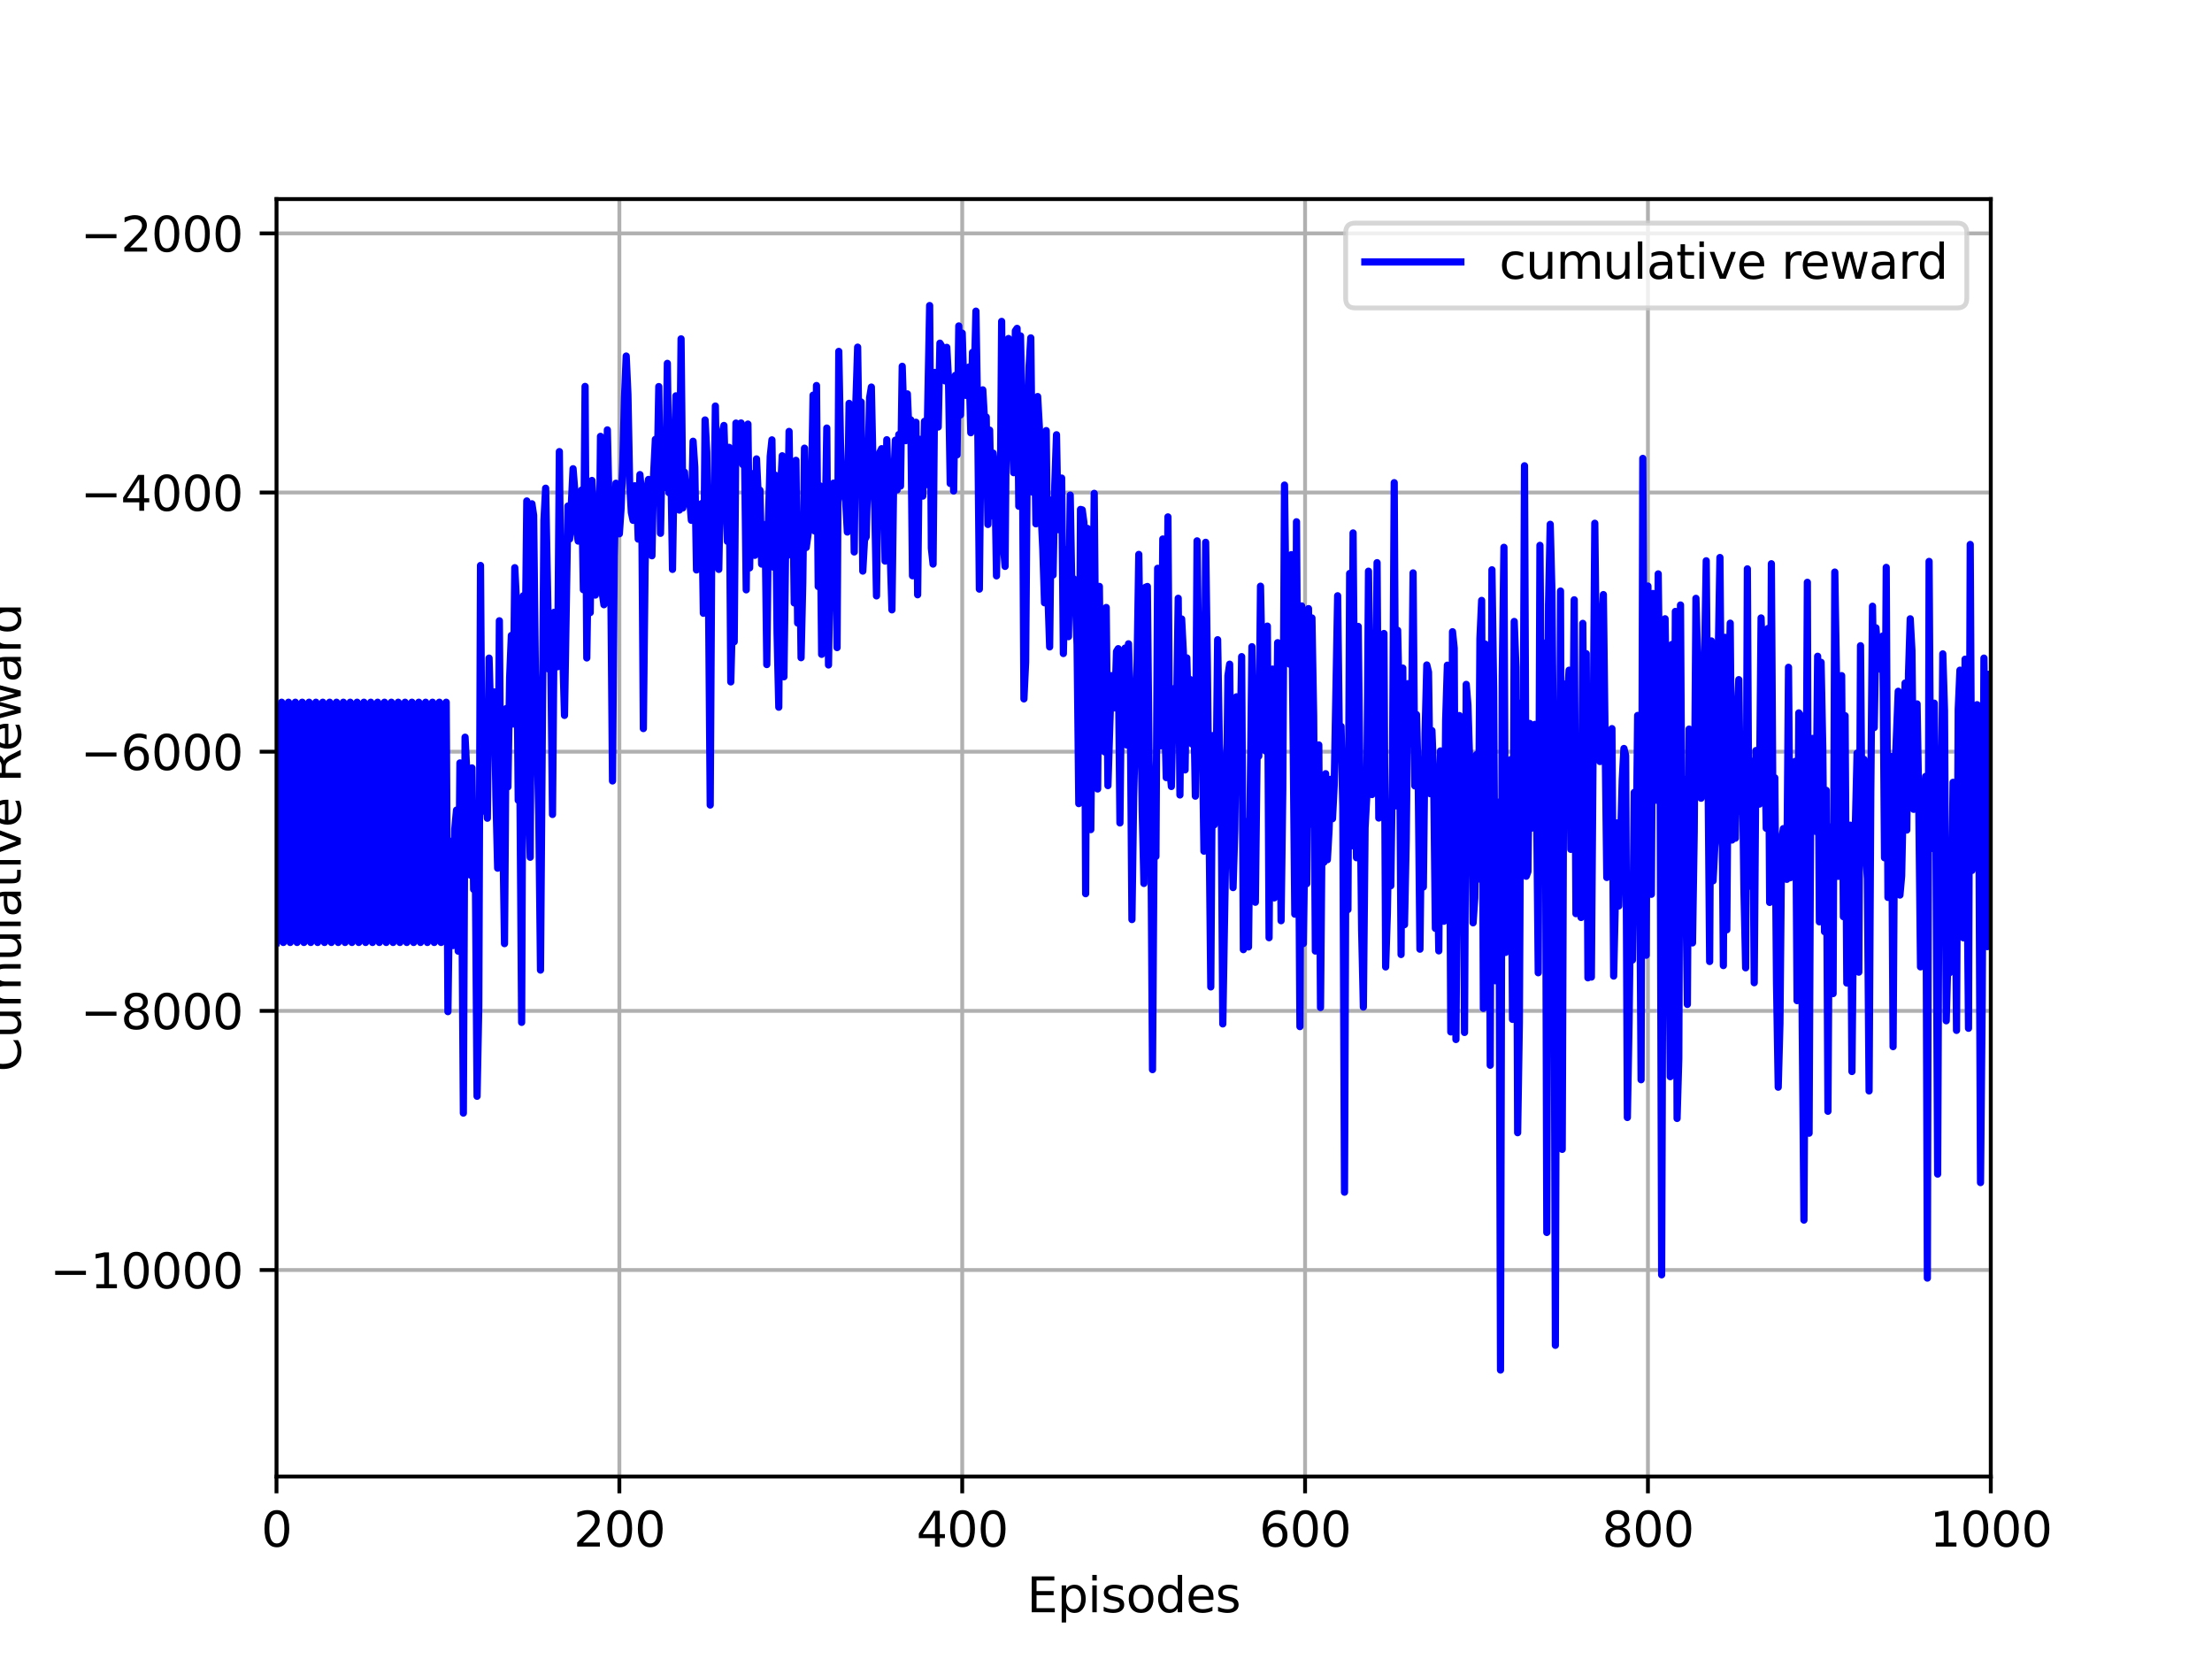 <?xml version="1.0" encoding="utf-8" standalone="no"?>
<!DOCTYPE svg PUBLIC "-//W3C//DTD SVG 1.1//EN"
  "http://www.w3.org/Graphics/SVG/1.1/DTD/svg11.dtd">
<svg height="345.6pt" version="1.1" viewBox="0 0 460.8 345.6" width="460.8pt" xmlns="http://www.w3.org/2000/svg" xmlns:xlink="http://www.w3.org/1999/xlink">
 <defs>
  <style type="text/css">*{stroke-linecap:butt;stroke-linejoin:round;}</style>
 </defs>
 <g id="figure_1">
  <g id="patch_1">
   <path d="M 0 345.6 
L 460.8 345.6 
L 460.8 0 
L 0 0 
z
" style="fill:#ffffff;"/>
  </g>
  <g id="axes_1">
   <g id="patch_2">
    <path d="M 57.6 307.584 
L 414.72 307.584 
L 414.72 41.472 
L 57.6 41.472 
z
" style="fill:#ffffff;"/>
   </g>
   <g id="matplotlib.axis_1">
    <g id="xtick_1">
     <g id="line2d_1">
      <path clip-path="url(#p1a8755522f)" d="M 57.6 307.584 
L 57.6 41.472 
" style="fill:none;stroke:#b0b0b0;stroke-linecap:square;stroke-width:0.8;"/>
     </g>
     <g id="line2d_2">
      <defs>
       <path d="M 0 0 
L 0 3.5 
" id="m07f883a906" style="stroke:#000000;stroke-width:0.8;"/>
      </defs>
      <g>
       <use style="stroke:#000000;stroke-width:0.8;" x="57.6" xlink:href="#m07f883a906" y="307.584"/>
      </g>
     </g>
     <g id="text_1">
      <!-- 0 -->
      <g transform="translate(54.419 322.182)scale(0.1 -0.1)">
       <defs>
        <path d="M 2034 4250 
Q 1547 4250 1301 3770 
Q 1056 3291 1056 2328 
Q 1056 1369 1301 889 
Q 1547 409 2034 409 
Q 2525 409 2770 889 
Q 3016 1369 3016 2328 
Q 3016 3291 2770 3770 
Q 2525 4250 2034 4250 
z
M 2034 4750 
Q 2819 4750 3233 4129 
Q 3647 3509 3647 2328 
Q 3647 1150 3233 529 
Q 2819 -91 2034 -91 
Q 1250 -91 836 529 
Q 422 1150 422 2328 
Q 422 3509 836 4129 
Q 1250 4750 2034 4750 
z
" id="DejaVuSans-30" transform="scale(0.016)"/>
       </defs>
       <use xlink:href="#DejaVuSans-30"/>
      </g>
     </g>
    </g>
    <g id="xtick_2">
     <g id="line2d_3">
      <path clip-path="url(#p1a8755522f)" d="M 129.024 307.584 
L 129.024 41.472 
" style="fill:none;stroke:#b0b0b0;stroke-linecap:square;stroke-width:0.8;"/>
     </g>
     <g id="line2d_4">
      <g>
       <use style="stroke:#000000;stroke-width:0.8;" x="129.024" xlink:href="#m07f883a906" y="307.584"/>
      </g>
     </g>
     <g id="text_2">
      <!-- 200 -->
      <g transform="translate(119.48 322.182)scale(0.1 -0.1)">
       <defs>
        <path d="M 1228 531 
L 3431 531 
L 3431 0 
L 469 0 
L 469 531 
Q 828 903 1448 1529 
Q 2069 2156 2228 2338 
Q 2531 2678 2651 2914 
Q 2772 3150 2772 3378 
Q 2772 3750 2511 3984 
Q 2250 4219 1831 4219 
Q 1534 4219 1204 4116 
Q 875 4013 500 3803 
L 500 4441 
Q 881 4594 1212 4672 
Q 1544 4750 1819 4750 
Q 2544 4750 2975 4387 
Q 3406 4025 3406 3419 
Q 3406 3131 3298 2873 
Q 3191 2616 2906 2266 
Q 2828 2175 2409 1742 
Q 1991 1309 1228 531 
z
" id="DejaVuSans-32" transform="scale(0.016)"/>
       </defs>
       <use xlink:href="#DejaVuSans-32"/>
       <use x="63.623" xlink:href="#DejaVuSans-30"/>
       <use x="127.246" xlink:href="#DejaVuSans-30"/>
      </g>
     </g>
    </g>
    <g id="xtick_3">
     <g id="line2d_5">
      <path clip-path="url(#p1a8755522f)" d="M 200.448 307.584 
L 200.448 41.472 
" style="fill:none;stroke:#b0b0b0;stroke-linecap:square;stroke-width:0.8;"/>
     </g>
     <g id="line2d_6">
      <g>
       <use style="stroke:#000000;stroke-width:0.8;" x="200.448" xlink:href="#m07f883a906" y="307.584"/>
      </g>
     </g>
     <g id="text_3">
      <!-- 400 -->
      <g transform="translate(190.904 322.182)scale(0.1 -0.1)">
       <defs>
        <path d="M 2419 4116 
L 825 1625 
L 2419 1625 
L 2419 4116 
z
M 2253 4666 
L 3047 4666 
L 3047 1625 
L 3713 1625 
L 3713 1100 
L 3047 1100 
L 3047 0 
L 2419 0 
L 2419 1100 
L 313 1100 
L 313 1709 
L 2253 4666 
z
" id="DejaVuSans-34" transform="scale(0.016)"/>
       </defs>
       <use xlink:href="#DejaVuSans-34"/>
       <use x="63.623" xlink:href="#DejaVuSans-30"/>
       <use x="127.246" xlink:href="#DejaVuSans-30"/>
      </g>
     </g>
    </g>
    <g id="xtick_4">
     <g id="line2d_7">
      <path clip-path="url(#p1a8755522f)" d="M 271.872 307.584 
L 271.872 41.472 
" style="fill:none;stroke:#b0b0b0;stroke-linecap:square;stroke-width:0.8;"/>
     </g>
     <g id="line2d_8">
      <g>
       <use style="stroke:#000000;stroke-width:0.8;" x="271.872" xlink:href="#m07f883a906" y="307.584"/>
      </g>
     </g>
     <g id="text_4">
      <!-- 600 -->
      <g transform="translate(262.328 322.182)scale(0.1 -0.1)">
       <defs>
        <path d="M 2113 2584 
Q 1688 2584 1439 2293 
Q 1191 2003 1191 1497 
Q 1191 994 1439 701 
Q 1688 409 2113 409 
Q 2538 409 2786 701 
Q 3034 994 3034 1497 
Q 3034 2003 2786 2293 
Q 2538 2584 2113 2584 
z
M 3366 4563 
L 3366 3988 
Q 3128 4100 2886 4159 
Q 2644 4219 2406 4219 
Q 1781 4219 1451 3797 
Q 1122 3375 1075 2522 
Q 1259 2794 1537 2939 
Q 1816 3084 2150 3084 
Q 2853 3084 3261 2657 
Q 3669 2231 3669 1497 
Q 3669 778 3244 343 
Q 2819 -91 2113 -91 
Q 1303 -91 875 529 
Q 447 1150 447 2328 
Q 447 3434 972 4092 
Q 1497 4750 2381 4750 
Q 2619 4750 2861 4703 
Q 3103 4656 3366 4563 
z
" id="DejaVuSans-36" transform="scale(0.016)"/>
       </defs>
       <use xlink:href="#DejaVuSans-36"/>
       <use x="63.623" xlink:href="#DejaVuSans-30"/>
       <use x="127.246" xlink:href="#DejaVuSans-30"/>
      </g>
     </g>
    </g>
    <g id="xtick_5">
     <g id="line2d_9">
      <path clip-path="url(#p1a8755522f)" d="M 343.296 307.584 
L 343.296 41.472 
" style="fill:none;stroke:#b0b0b0;stroke-linecap:square;stroke-width:0.8;"/>
     </g>
     <g id="line2d_10">
      <g>
       <use style="stroke:#000000;stroke-width:0.8;" x="343.296" xlink:href="#m07f883a906" y="307.584"/>
      </g>
     </g>
     <g id="text_5">
      <!-- 800 -->
      <g transform="translate(333.752 322.182)scale(0.1 -0.1)">
       <defs>
        <path d="M 2034 2216 
Q 1584 2216 1326 1975 
Q 1069 1734 1069 1313 
Q 1069 891 1326 650 
Q 1584 409 2034 409 
Q 2484 409 2743 651 
Q 3003 894 3003 1313 
Q 3003 1734 2745 1975 
Q 2488 2216 2034 2216 
z
M 1403 2484 
Q 997 2584 770 2862 
Q 544 3141 544 3541 
Q 544 4100 942 4425 
Q 1341 4750 2034 4750 
Q 2731 4750 3128 4425 
Q 3525 4100 3525 3541 
Q 3525 3141 3298 2862 
Q 3072 2584 2669 2484 
Q 3125 2378 3379 2068 
Q 3634 1759 3634 1313 
Q 3634 634 3220 271 
Q 2806 -91 2034 -91 
Q 1263 -91 848 271 
Q 434 634 434 1313 
Q 434 1759 690 2068 
Q 947 2378 1403 2484 
z
M 1172 3481 
Q 1172 3119 1398 2916 
Q 1625 2713 2034 2713 
Q 2441 2713 2670 2916 
Q 2900 3119 2900 3481 
Q 2900 3844 2670 4047 
Q 2441 4250 2034 4250 
Q 1625 4250 1398 4047 
Q 1172 3844 1172 3481 
z
" id="DejaVuSans-38" transform="scale(0.016)"/>
       </defs>
       <use xlink:href="#DejaVuSans-38"/>
       <use x="63.623" xlink:href="#DejaVuSans-30"/>
       <use x="127.246" xlink:href="#DejaVuSans-30"/>
      </g>
     </g>
    </g>
    <g id="xtick_6">
     <g id="line2d_11">
      <path clip-path="url(#p1a8755522f)" d="M 414.72 307.584 
L 414.72 41.472 
" style="fill:none;stroke:#b0b0b0;stroke-linecap:square;stroke-width:0.8;"/>
     </g>
     <g id="line2d_12">
      <g>
       <use style="stroke:#000000;stroke-width:0.8;" x="414.72" xlink:href="#m07f883a906" y="307.584"/>
      </g>
     </g>
     <g id="text_6">
      <!-- 1000 -->
      <g transform="translate(401.995 322.182)scale(0.1 -0.1)">
       <defs>
        <path d="M 794 531 
L 1825 531 
L 1825 4091 
L 703 3866 
L 703 4441 
L 1819 4666 
L 2450 4666 
L 2450 531 
L 3481 531 
L 3481 0 
L 794 0 
L 794 531 
z
" id="DejaVuSans-31" transform="scale(0.016)"/>
       </defs>
       <use xlink:href="#DejaVuSans-31"/>
       <use x="63.623" xlink:href="#DejaVuSans-30"/>
       <use x="127.246" xlink:href="#DejaVuSans-30"/>
       <use x="190.869" xlink:href="#DejaVuSans-30"/>
      </g>
     </g>
    </g>
    <g id="text_7">
     <!-- Episodes -->
     <g transform="translate(213.918 335.861)scale(0.1 -0.1)">
      <defs>
       <path d="M 628 4666 
L 3578 4666 
L 3578 4134 
L 1259 4134 
L 1259 2753 
L 3481 2753 
L 3481 2222 
L 1259 2222 
L 1259 531 
L 3634 531 
L 3634 0 
L 628 0 
L 628 4666 
z
" id="DejaVuSans-45" transform="scale(0.016)"/>
       <path d="M 1159 525 
L 1159 -1331 
L 581 -1331 
L 581 3500 
L 1159 3500 
L 1159 2969 
Q 1341 3281 1617 3432 
Q 1894 3584 2278 3584 
Q 2916 3584 3314 3078 
Q 3713 2572 3713 1747 
Q 3713 922 3314 415 
Q 2916 -91 2278 -91 
Q 1894 -91 1617 61 
Q 1341 213 1159 525 
z
M 3116 1747 
Q 3116 2381 2855 2742 
Q 2594 3103 2138 3103 
Q 1681 3103 1420 2742 
Q 1159 2381 1159 1747 
Q 1159 1113 1420 752 
Q 1681 391 2138 391 
Q 2594 391 2855 752 
Q 3116 1113 3116 1747 
z
" id="DejaVuSans-70" transform="scale(0.016)"/>
       <path d="M 603 3500 
L 1178 3500 
L 1178 0 
L 603 0 
L 603 3500 
z
M 603 4863 
L 1178 4863 
L 1178 4134 
L 603 4134 
L 603 4863 
z
" id="DejaVuSans-69" transform="scale(0.016)"/>
       <path d="M 2834 3397 
L 2834 2853 
Q 2591 2978 2328 3040 
Q 2066 3103 1784 3103 
Q 1356 3103 1142 2972 
Q 928 2841 928 2578 
Q 928 2378 1081 2264 
Q 1234 2150 1697 2047 
L 1894 2003 
Q 2506 1872 2764 1633 
Q 3022 1394 3022 966 
Q 3022 478 2636 193 
Q 2250 -91 1575 -91 
Q 1294 -91 989 -36 
Q 684 19 347 128 
L 347 722 
Q 666 556 975 473 
Q 1284 391 1588 391 
Q 1994 391 2212 530 
Q 2431 669 2431 922 
Q 2431 1156 2273 1281 
Q 2116 1406 1581 1522 
L 1381 1569 
Q 847 1681 609 1914 
Q 372 2147 372 2553 
Q 372 3047 722 3315 
Q 1072 3584 1716 3584 
Q 2034 3584 2315 3537 
Q 2597 3491 2834 3397 
z
" id="DejaVuSans-73" transform="scale(0.016)"/>
       <path d="M 1959 3097 
Q 1497 3097 1228 2736 
Q 959 2375 959 1747 
Q 959 1119 1226 758 
Q 1494 397 1959 397 
Q 2419 397 2687 759 
Q 2956 1122 2956 1747 
Q 2956 2369 2687 2733 
Q 2419 3097 1959 3097 
z
M 1959 3584 
Q 2709 3584 3137 3096 
Q 3566 2609 3566 1747 
Q 3566 888 3137 398 
Q 2709 -91 1959 -91 
Q 1206 -91 779 398 
Q 353 888 353 1747 
Q 353 2609 779 3096 
Q 1206 3584 1959 3584 
z
" id="DejaVuSans-6f" transform="scale(0.016)"/>
       <path d="M 2906 2969 
L 2906 4863 
L 3481 4863 
L 3481 0 
L 2906 0 
L 2906 525 
Q 2725 213 2448 61 
Q 2172 -91 1784 -91 
Q 1150 -91 751 415 
Q 353 922 353 1747 
Q 353 2572 751 3078 
Q 1150 3584 1784 3584 
Q 2172 3584 2448 3432 
Q 2725 3281 2906 2969 
z
M 947 1747 
Q 947 1113 1208 752 
Q 1469 391 1925 391 
Q 2381 391 2643 752 
Q 2906 1113 2906 1747 
Q 2906 2381 2643 2742 
Q 2381 3103 1925 3103 
Q 1469 3103 1208 2742 
Q 947 2381 947 1747 
z
" id="DejaVuSans-64" transform="scale(0.016)"/>
       <path d="M 3597 1894 
L 3597 1613 
L 953 1613 
Q 991 1019 1311 708 
Q 1631 397 2203 397 
Q 2534 397 2845 478 
Q 3156 559 3463 722 
L 3463 178 
Q 3153 47 2828 -22 
Q 2503 -91 2169 -91 
Q 1331 -91 842 396 
Q 353 884 353 1716 
Q 353 2575 817 3079 
Q 1281 3584 2069 3584 
Q 2775 3584 3186 3129 
Q 3597 2675 3597 1894 
z
M 3022 2063 
Q 3016 2534 2758 2815 
Q 2500 3097 2075 3097 
Q 1594 3097 1305 2825 
Q 1016 2553 972 2059 
L 3022 2063 
z
" id="DejaVuSans-65" transform="scale(0.016)"/>
      </defs>
      <use xlink:href="#DejaVuSans-45"/>
      <use x="63.184" xlink:href="#DejaVuSans-70"/>
      <use x="126.66" xlink:href="#DejaVuSans-69"/>
      <use x="154.443" xlink:href="#DejaVuSans-73"/>
      <use x="206.543" xlink:href="#DejaVuSans-6f"/>
      <use x="267.725" xlink:href="#DejaVuSans-64"/>
      <use x="331.201" xlink:href="#DejaVuSans-65"/>
      <use x="392.725" xlink:href="#DejaVuSans-73"/>
     </g>
    </g>
   </g>
   <g id="matplotlib.axis_2">
    <g id="ytick_1">
     <g id="line2d_13">
      <path clip-path="url(#p1a8755522f)" d="M 57.6 264.57 
L 414.72 264.57 
" style="fill:none;stroke:#b0b0b0;stroke-linecap:square;stroke-width:0.8;"/>
     </g>
     <g id="line2d_14">
      <defs>
       <path d="M 0 0 
L -3.5 0 
" id="mf46e874aa3" style="stroke:#000000;stroke-width:0.8;"/>
      </defs>
      <g>
       <use style="stroke:#000000;stroke-width:0.8;" x="57.6" xlink:href="#mf46e874aa3" y="264.57"/>
      </g>
     </g>
     <g id="text_8">
      <!-- −10000 -->
      <g transform="translate(10.408 268.369)scale(0.1 -0.1)">
       <defs>
        <path d="M 678 2272 
L 4684 2272 
L 4684 1741 
L 678 1741 
L 678 2272 
z
" id="DejaVuSans-2212" transform="scale(0.016)"/>
       </defs>
       <use xlink:href="#DejaVuSans-2212"/>
       <use x="83.789" xlink:href="#DejaVuSans-31"/>
       <use x="147.412" xlink:href="#DejaVuSans-30"/>
       <use x="211.035" xlink:href="#DejaVuSans-30"/>
       <use x="274.658" xlink:href="#DejaVuSans-30"/>
       <use x="338.281" xlink:href="#DejaVuSans-30"/>
      </g>
     </g>
    </g>
    <g id="ytick_2">
     <g id="line2d_15">
      <path clip-path="url(#p1a8755522f)" d="M 57.6 210.581 
L 414.72 210.581 
" style="fill:none;stroke:#b0b0b0;stroke-linecap:square;stroke-width:0.8;"/>
     </g>
     <g id="line2d_16">
      <g>
       <use style="stroke:#000000;stroke-width:0.8;" x="57.6" xlink:href="#mf46e874aa3" y="210.581"/>
      </g>
     </g>
     <g id="text_9">
      <!-- −8000 -->
      <g transform="translate(16.77 214.38)scale(0.1 -0.1)">
       <use xlink:href="#DejaVuSans-2212"/>
       <use x="83.789" xlink:href="#DejaVuSans-38"/>
       <use x="147.412" xlink:href="#DejaVuSans-30"/>
       <use x="211.035" xlink:href="#DejaVuSans-30"/>
       <use x="274.658" xlink:href="#DejaVuSans-30"/>
      </g>
     </g>
    </g>
    <g id="ytick_3">
     <g id="line2d_17">
      <path clip-path="url(#p1a8755522f)" d="M 57.6 156.591 
L 414.72 156.591 
" style="fill:none;stroke:#b0b0b0;stroke-linecap:square;stroke-width:0.8;"/>
     </g>
     <g id="line2d_18">
      <g>
       <use style="stroke:#000000;stroke-width:0.8;" x="57.6" xlink:href="#mf46e874aa3" y="156.591"/>
      </g>
     </g>
     <g id="text_10">
      <!-- −6000 -->
      <g transform="translate(16.77 160.391)scale(0.1 -0.1)">
       <use xlink:href="#DejaVuSans-2212"/>
       <use x="83.789" xlink:href="#DejaVuSans-36"/>
       <use x="147.412" xlink:href="#DejaVuSans-30"/>
       <use x="211.035" xlink:href="#DejaVuSans-30"/>
       <use x="274.658" xlink:href="#DejaVuSans-30"/>
      </g>
     </g>
    </g>
    <g id="ytick_4">
     <g id="line2d_19">
      <path clip-path="url(#p1a8755522f)" d="M 57.6 102.602 
L 414.72 102.602 
" style="fill:none;stroke:#b0b0b0;stroke-linecap:square;stroke-width:0.8;"/>
     </g>
     <g id="line2d_20">
      <g>
       <use style="stroke:#000000;stroke-width:0.8;" x="57.6" xlink:href="#mf46e874aa3" y="102.602"/>
      </g>
     </g>
     <g id="text_11">
      <!-- −4000 -->
      <g transform="translate(16.77 106.402)scale(0.1 -0.1)">
       <use xlink:href="#DejaVuSans-2212"/>
       <use x="83.789" xlink:href="#DejaVuSans-34"/>
       <use x="147.412" xlink:href="#DejaVuSans-30"/>
       <use x="211.035" xlink:href="#DejaVuSans-30"/>
       <use x="274.658" xlink:href="#DejaVuSans-30"/>
      </g>
     </g>
    </g>
    <g id="ytick_5">
     <g id="line2d_21">
      <path clip-path="url(#p1a8755522f)" d="M 57.6 48.613 
L 414.72 48.613 
" style="fill:none;stroke:#b0b0b0;stroke-linecap:square;stroke-width:0.8;"/>
     </g>
     <g id="line2d_22">
      <g>
       <use style="stroke:#000000;stroke-width:0.8;" x="57.6" xlink:href="#mf46e874aa3" y="48.613"/>
      </g>
     </g>
     <g id="text_12">
      <!-- −2000 -->
      <g transform="translate(16.77 52.412)scale(0.1 -0.1)">
       <use xlink:href="#DejaVuSans-2212"/>
       <use x="83.789" xlink:href="#DejaVuSans-32"/>
       <use x="147.412" xlink:href="#DejaVuSans-30"/>
       <use x="211.035" xlink:href="#DejaVuSans-30"/>
       <use x="274.658" xlink:href="#DejaVuSans-30"/>
      </g>
     </g>
    </g>
    <g id="text_13">
     <!-- Cumulative Reward -->
     <g transform="translate(4.328 223.276)rotate(-90)scale(0.1 -0.1)">
      <defs>
       <path d="M 4122 4306 
L 4122 3641 
Q 3803 3938 3442 4084 
Q 3081 4231 2675 4231 
Q 1875 4231 1450 3742 
Q 1025 3253 1025 2328 
Q 1025 1406 1450 917 
Q 1875 428 2675 428 
Q 3081 428 3442 575 
Q 3803 722 4122 1019 
L 4122 359 
Q 3791 134 3420 21 
Q 3050 -91 2638 -91 
Q 1578 -91 968 557 
Q 359 1206 359 2328 
Q 359 3453 968 4101 
Q 1578 4750 2638 4750 
Q 3056 4750 3426 4639 
Q 3797 4528 4122 4306 
z
" id="DejaVuSans-43" transform="scale(0.016)"/>
       <path d="M 544 1381 
L 544 3500 
L 1119 3500 
L 1119 1403 
Q 1119 906 1312 657 
Q 1506 409 1894 409 
Q 2359 409 2629 706 
Q 2900 1003 2900 1516 
L 2900 3500 
L 3475 3500 
L 3475 0 
L 2900 0 
L 2900 538 
Q 2691 219 2414 64 
Q 2138 -91 1772 -91 
Q 1169 -91 856 284 
Q 544 659 544 1381 
z
M 1991 3584 
L 1991 3584 
z
" id="DejaVuSans-75" transform="scale(0.016)"/>
       <path d="M 3328 2828 
Q 3544 3216 3844 3400 
Q 4144 3584 4550 3584 
Q 5097 3584 5394 3201 
Q 5691 2819 5691 2113 
L 5691 0 
L 5113 0 
L 5113 2094 
Q 5113 2597 4934 2840 
Q 4756 3084 4391 3084 
Q 3944 3084 3684 2787 
Q 3425 2491 3425 1978 
L 3425 0 
L 2847 0 
L 2847 2094 
Q 2847 2600 2669 2842 
Q 2491 3084 2119 3084 
Q 1678 3084 1418 2786 
Q 1159 2488 1159 1978 
L 1159 0 
L 581 0 
L 581 3500 
L 1159 3500 
L 1159 2956 
Q 1356 3278 1631 3431 
Q 1906 3584 2284 3584 
Q 2666 3584 2933 3390 
Q 3200 3197 3328 2828 
z
" id="DejaVuSans-6d" transform="scale(0.016)"/>
       <path d="M 603 4863 
L 1178 4863 
L 1178 0 
L 603 0 
L 603 4863 
z
" id="DejaVuSans-6c" transform="scale(0.016)"/>
       <path d="M 2194 1759 
Q 1497 1759 1228 1600 
Q 959 1441 959 1056 
Q 959 750 1161 570 
Q 1363 391 1709 391 
Q 2188 391 2477 730 
Q 2766 1069 2766 1631 
L 2766 1759 
L 2194 1759 
z
M 3341 1997 
L 3341 0 
L 2766 0 
L 2766 531 
Q 2569 213 2275 61 
Q 1981 -91 1556 -91 
Q 1019 -91 701 211 
Q 384 513 384 1019 
Q 384 1609 779 1909 
Q 1175 2209 1959 2209 
L 2766 2209 
L 2766 2266 
Q 2766 2663 2505 2880 
Q 2244 3097 1772 3097 
Q 1472 3097 1187 3025 
Q 903 2953 641 2809 
L 641 3341 
Q 956 3463 1253 3523 
Q 1550 3584 1831 3584 
Q 2591 3584 2966 3190 
Q 3341 2797 3341 1997 
z
" id="DejaVuSans-61" transform="scale(0.016)"/>
       <path d="M 1172 4494 
L 1172 3500 
L 2356 3500 
L 2356 3053 
L 1172 3053 
L 1172 1153 
Q 1172 725 1289 603 
Q 1406 481 1766 481 
L 2356 481 
L 2356 0 
L 1766 0 
Q 1100 0 847 248 
Q 594 497 594 1153 
L 594 3053 
L 172 3053 
L 172 3500 
L 594 3500 
L 594 4494 
L 1172 4494 
z
" id="DejaVuSans-74" transform="scale(0.016)"/>
       <path d="M 191 3500 
L 800 3500 
L 1894 563 
L 2988 3500 
L 3597 3500 
L 2284 0 
L 1503 0 
L 191 3500 
z
" id="DejaVuSans-76" transform="scale(0.016)"/>
       <path id="DejaVuSans-20" transform="scale(0.016)"/>
       <path d="M 2841 2188 
Q 3044 2119 3236 1894 
Q 3428 1669 3622 1275 
L 4263 0 
L 3584 0 
L 2988 1197 
Q 2756 1666 2539 1819 
Q 2322 1972 1947 1972 
L 1259 1972 
L 1259 0 
L 628 0 
L 628 4666 
L 2053 4666 
Q 2853 4666 3247 4331 
Q 3641 3997 3641 3322 
Q 3641 2881 3436 2590 
Q 3231 2300 2841 2188 
z
M 1259 4147 
L 1259 2491 
L 2053 2491 
Q 2509 2491 2742 2702 
Q 2975 2913 2975 3322 
Q 2975 3731 2742 3939 
Q 2509 4147 2053 4147 
L 1259 4147 
z
" id="DejaVuSans-52" transform="scale(0.016)"/>
       <path d="M 269 3500 
L 844 3500 
L 1563 769 
L 2278 3500 
L 2956 3500 
L 3675 769 
L 4391 3500 
L 4966 3500 
L 4050 0 
L 3372 0 
L 2619 2869 
L 1863 0 
L 1184 0 
L 269 3500 
z
" id="DejaVuSans-77" transform="scale(0.016)"/>
       <path d="M 2631 2963 
Q 2534 3019 2420 3045 
Q 2306 3072 2169 3072 
Q 1681 3072 1420 2755 
Q 1159 2438 1159 1844 
L 1159 0 
L 581 0 
L 581 3500 
L 1159 3500 
L 1159 2956 
Q 1341 3275 1631 3429 
Q 1922 3584 2338 3584 
Q 2397 3584 2469 3576 
Q 2541 3569 2628 3553 
L 2631 2963 
z
" id="DejaVuSans-72" transform="scale(0.016)"/>
      </defs>
      <use xlink:href="#DejaVuSans-43"/>
      <use x="69.824" xlink:href="#DejaVuSans-75"/>
      <use x="133.203" xlink:href="#DejaVuSans-6d"/>
      <use x="230.615" xlink:href="#DejaVuSans-75"/>
      <use x="293.994" xlink:href="#DejaVuSans-6c"/>
      <use x="321.777" xlink:href="#DejaVuSans-61"/>
      <use x="383.057" xlink:href="#DejaVuSans-74"/>
      <use x="422.266" xlink:href="#DejaVuSans-69"/>
      <use x="450.049" xlink:href="#DejaVuSans-76"/>
      <use x="509.229" xlink:href="#DejaVuSans-65"/>
      <use x="570.752" xlink:href="#DejaVuSans-20"/>
      <use x="602.539" xlink:href="#DejaVuSans-52"/>
      <use x="667.521" xlink:href="#DejaVuSans-65"/>
      <use x="729.045" xlink:href="#DejaVuSans-77"/>
      <use x="810.832" xlink:href="#DejaVuSans-61"/>
      <use x="872.111" xlink:href="#DejaVuSans-72"/>
      <use x="911.475" xlink:href="#DejaVuSans-64"/>
     </g>
    </g>
   </g>
   <g id="line2d_23">
    <path clip-path="url(#p1a8755522f)" d="M 57.6 196.333 
L 57.957 194.102 
L 58.314 152.315 
L 58.671 146.286 
L 59.028 196.333 
L 59.386 194.102 
L 59.743 152.315 
L 60.1 146.286 
L 60.457 196.333 
L 60.814 194.102 
L 61.171 152.315 
L 61.528 146.286 
L 61.885 196.333 
L 62.243 194.102 
L 62.6 152.315 
L 62.957 146.286 
L 63.314 196.333 
L 63.671 194.102 
L 64.028 152.315 
L 64.385 146.286 
L 64.742 196.333 
L 65.1 194.102 
L 65.457 152.315 
L 65.814 146.286 
L 66.171 196.333 
L 66.528 194.102 
L 66.885 152.315 
L 67.242 146.286 
L 67.599 196.333 
L 67.956 194.102 
L 68.314 152.315 
L 68.671 146.286 
L 69.028 196.333 
L 69.385 194.102 
L 69.742 152.315 
L 70.099 146.286 
L 70.456 196.333 
L 70.813 194.102 
L 71.171 152.315 
L 71.528 146.286 
L 71.885 196.333 
L 72.242 194.102 
L 72.599 152.315 
L 72.956 146.286 
L 73.313 196.333 
L 73.67 194.102 
L 74.028 152.315 
L 74.385 146.286 
L 74.742 196.333 
L 75.099 194.102 
L 75.456 152.315 
L 75.813 146.286 
L 76.17 196.333 
L 76.527 194.102 
L 76.884 152.315 
L 77.242 146.286 
L 77.599 196.333 
L 77.956 194.102 
L 78.313 152.315 
L 78.67 146.286 
L 79.027 196.333 
L 79.384 194.102 
L 79.741 152.315 
L 80.099 146.286 
L 80.456 196.333 
L 80.813 194.102 
L 81.17 152.315 
L 81.527 146.286 
L 81.884 196.333 
L 82.241 194.102 
L 82.598 152.315 
L 82.956 146.286 
L 83.313 196.333 
L 83.67 194.102 
L 84.027 152.315 
L 84.384 146.286 
L 84.741 196.333 
L 85.098 194.102 
L 85.455 152.315 
L 85.812 146.286 
L 86.17 196.333 
L 86.527 194.102 
L 86.884 152.315 
L 87.241 146.286 
L 87.598 196.333 
L 87.955 194.102 
L 88.312 152.315 
L 88.669 146.286 
L 89.027 196.333 
L 89.384 194.102 
L 89.741 152.315 
L 90.098 146.286 
L 90.455 196.333 
L 90.812 194.102 
L 91.169 152.315 
L 91.526 146.286 
L 91.884 196.333 
L 92.241 194.102 
L 92.598 152.315 
L 92.955 146.286 
L 93.312 210.743 
L 93.669 183.827 
L 94.026 175.248 
L 94.383 196.978 
L 94.74 172.671 
L 95.098 168.758 
L 95.455 198.148 
L 95.812 158.934 
L 96.169 181.034 
L 96.526 231.878 
L 96.883 153.569 
L 97.24 160.76 
L 97.955 182.283 
L 98.312 159.968 
L 98.669 185.282 
L 99.026 181.831 
L 99.383 228.372 
L 99.74 209.68 
L 100.097 117.798 
L 100.454 169.003 
L 100.812 163.819 
L 101.169 164.991 
L 101.526 170.453 
L 101.883 137.098 
L 102.24 149.636 
L 102.597 153.622 
L 102.954 144.133 
L 103.311 166.161 
L 103.668 180.857 
L 104.026 129.32 
L 104.383 174.939 
L 104.74 173.27 
L 105.097 196.579 
L 105.454 147.606 
L 105.811 163.922 
L 106.168 141.143 
L 106.525 132.371 
L 106.883 150.822 
L 107.24 118.259 
L 107.597 125.389 
L 107.954 166.71 
L 108.311 164.38 
L 108.668 212.979 
L 109.025 124.098 
L 109.382 137.919 
L 109.74 104.355 
L 110.097 165.555 
L 110.454 178.584 
L 110.811 104.945 
L 111.168 107.352 
L 111.525 139.529 
L 112.239 170.028 
L 112.596 202.091 
L 113.311 108.424 
L 113.668 101.699 
L 114.382 139.44 
L 114.739 136.837 
L 115.096 169.67 
L 115.453 127.553 
L 115.811 132.3 
L 116.168 138.89 
L 116.525 94.076 
L 116.882 128.657 
L 117.239 136.499 
L 117.596 149.03 
L 118.31 105.415 
L 118.668 112.284 
L 119.382 97.644 
L 119.739 102.203 
L 120.096 110.506 
L 120.453 112.724 
L 120.81 112.603 
L 121.167 102.082 
L 121.524 122.855 
L 121.882 80.497 
L 122.239 137.062 
L 122.596 113.083 
L 122.953 127.618 
L 123.31 100.087 
L 123.667 106.284 
L 124.024 123.965 
L 124.381 120.373 
L 124.739 123.137 
L 125.096 90.9 
L 125.453 123.476 
L 125.81 125.974 
L 126.167 116.949 
L 126.524 89.551 
L 127.238 121.283 
L 127.596 162.688 
L 127.953 115.905 
L 128.31 100.664 
L 128.667 110.066 
L 129.024 111.201 
L 129.381 105.919 
L 129.738 96.513 
L 130.095 82.797 
L 130.452 74.172 
L 130.81 82.159 
L 131.167 100.636 
L 131.524 106.779 
L 131.881 108.398 
L 132.238 101.192 
L 132.595 101.939 
L 132.952 112.305 
L 133.309 98.865 
L 133.667 103.104 
L 134.024 151.777 
L 134.381 118.159 
L 134.738 102.159 
L 135.095 99.876 
L 135.452 105.659 
L 135.809 115.78 
L 136.166 98.711 
L 136.524 91.526 
L 136.881 100.293 
L 137.238 80.526 
L 137.595 111.105 
L 137.952 92.703 
L 138.309 95.898 
L 138.666 101.563 
L 139.023 75.693 
L 139.38 102.668 
L 139.738 95.87 
L 140.095 118.614 
L 140.452 96.015 
L 140.809 82.456 
L 141.166 84.87 
L 141.523 106.262 
L 141.88 70.586 
L 142.237 105.823 
L 142.595 98.353 
L 142.952 103.407 
L 143.309 105.035 
L 143.666 103.995 
L 144.023 108.392 
L 144.38 91.919 
L 144.737 97.296 
L 145.094 118.73 
L 145.452 118.171 
L 145.809 106.631 
L 146.166 104.893 
L 146.523 127.757 
L 146.88 87.482 
L 147.237 94.16 
L 147.594 124.232 
L 147.951 167.705 
L 148.308 107.965 
L 148.666 113.768 
L 149.023 84.585 
L 149.38 106.477 
L 149.737 118.614 
L 150.094 98.916 
L 150.451 90.08 
L 150.808 88.633 
L 151.523 112.771 
L 151.88 93.185 
L 152.237 142.056 
L 152.594 128.163 
L 152.951 133.692 
L 153.308 88.137 
L 153.665 90.594 
L 154.022 88.333 
L 154.38 88.109 
L 154.737 96.793 
L 155.094 93.981 
L 155.451 122.874 
L 155.808 88.345 
L 156.165 118.304 
L 156.522 98.635 
L 156.879 111.338 
L 157.236 115.687 
L 157.594 95.597 
L 157.951 103.153 
L 158.308 102.109 
L 158.665 117.518 
L 159.022 114.327 
L 159.379 109.257 
L 159.736 138.444 
L 160.093 108.091 
L 160.451 95.086 
L 160.808 91.633 
L 161.165 118.172 
L 161.522 98.991 
L 161.879 132.021 
L 162.236 147.328 
L 162.593 102.681 
L 162.95 94.946 
L 163.308 140.988 
L 163.665 114.078 
L 164.022 115.735 
L 164.379 89.872 
L 164.736 115.081 
L 165.093 97.634 
L 165.45 125.604 
L 165.807 95.89 
L 166.164 129.789 
L 166.522 108.328 
L 166.879 137.01 
L 167.236 121.31 
L 167.593 93.361 
L 167.95 114.056 
L 168.664 108.913 
L 169.021 103.02 
L 169.379 82.318 
L 169.736 110.622 
L 170.093 80.311 
L 170.45 122.185 
L 170.807 101.205 
L 171.164 136.315 
L 171.521 127.845 
L 171.878 111.663 
L 172.236 89.171 
L 172.593 138.528 
L 172.95 114.368 
L 173.307 125.639 
L 173.664 100.63 
L 174.021 111.073 
L 174.378 134.909 
L 174.735 73.201 
L 175.092 92.383 
L 175.45 103.099 
L 175.807 102.62 
L 176.164 104.44 
L 176.521 110.834 
L 176.878 84.025 
L 177.235 93.26 
L 177.592 89.688 
L 177.949 114.987 
L 178.307 83.435 
L 178.664 72.314 
L 179.021 97.087 
L 179.378 83.737 
L 179.735 118.973 
L 180.092 112.487 
L 180.449 111.809 
L 181.164 82.84 
L 181.521 80.633 
L 181.878 97.773 
L 182.235 106.175 
L 182.592 124.137 
L 182.949 96.012 
L 183.306 94.184 
L 183.663 93.466 
L 184.02 94.942 
L 184.378 116.885 
L 184.735 91.602 
L 185.806 127.045 
L 186.163 100.275 
L 186.52 91.699 
L 186.877 102.056 
L 187.235 90.517 
L 187.592 101.265 
L 187.949 76.305 
L 188.306 87.415 
L 188.663 91.793 
L 189.02 82.055 
L 189.377 90.641 
L 189.734 87.463 
L 190.092 119.946 
L 190.449 98.27 
L 190.806 87.961 
L 191.163 123.901 
L 191.52 91.506 
L 191.877 101.114 
L 192.234 103.351 
L 192.591 87.767 
L 192.948 100.964 
L 193.663 63.648 
L 194.02 114.189 
L 194.377 117.511 
L 194.734 77.578 
L 195.091 78.303 
L 195.448 88.959 
L 195.805 71.488 
L 196.163 72.085 
L 196.52 73.624 
L 196.877 79.351 
L 197.234 72.362 
L 197.591 79.049 
L 197.948 100.721 
L 198.305 86.445 
L 198.662 102.282 
L 199.02 78.187 
L 199.377 94.753 
L 199.734 67.899 
L 200.091 86.441 
L 200.448 69.396 
L 200.805 81.513 
L 201.162 82.365 
L 201.519 81.578 
L 201.876 76.448 
L 202.234 90.146 
L 202.591 73.401 
L 202.948 79.179 
L 203.305 64.818 
L 203.662 86.11 
L 204.019 122.723 
L 204.376 87.884 
L 204.733 81.213 
L 205.091 87.457 
L 205.448 86.864 
L 205.805 109.259 
L 206.162 89.601 
L 206.519 107.474 
L 206.876 94.38 
L 207.233 98.089 
L 207.59 119.966 
L 207.948 97.218 
L 208.305 114.532 
L 208.662 66.95 
L 209.019 113.643 
L 209.376 117.99 
L 209.733 75.528 
L 210.09 70.52 
L 211.162 98.468 
L 211.519 68.923 
L 211.876 68.402 
L 212.233 105.456 
L 212.59 69.971 
L 212.947 87.779 
L 213.304 145.593 
L 213.661 137.927 
L 214.019 93.485 
L 214.376 76.32 
L 214.733 70.386 
L 215.09 102.517 
L 215.447 86.29 
L 215.804 109.125 
L 216.161 82.604 
L 216.518 89.028 
L 216.876 106.769 
L 217.233 114.344 
L 217.59 125.571 
L 217.947 89.701 
L 218.304 123.989 
L 218.661 134.764 
L 219.018 104.171 
L 219.375 119.795 
L 219.732 100.979 
L 220.09 90.567 
L 220.447 110.34 
L 220.804 108.221 
L 221.161 99.587 
L 221.518 136.143 
L 221.875 119.346 
L 222.232 114.46 
L 222.589 132.625 
L 222.947 103.136 
L 223.304 123.862 
L 223.661 120.572 
L 224.018 125.022 
L 224.375 134.285 
L 224.732 167.409 
L 225.089 106.122 
L 225.446 106.213 
L 225.804 108.893 
L 226.161 186.175 
L 226.518 110.072 
L 226.875 115.176 
L 227.232 172.825 
L 227.946 102.774 
L 228.303 144.548 
L 228.66 164.36 
L 229.018 122.158 
L 229.375 153.989 
L 229.732 155.746 
L 230.089 156.621 
L 230.446 126.547 
L 230.803 163.66 
L 231.517 140.749 
L 231.875 147.234 
L 232.232 147.472 
L 232.589 135.723 
L 232.946 135.127 
L 233.303 171.433 
L 233.66 138.648 
L 234.017 148.829 
L 234.374 135.007 
L 234.732 155.214 
L 235.089 134.116 
L 235.446 146.263 
L 235.803 191.565 
L 236.16 166.05 
L 236.874 138.351 
L 237.231 115.494 
L 237.946 169.05 
L 238.303 184.037 
L 238.66 122.328 
L 239.017 122.171 
L 239.374 158.312 
L 239.731 170.452 
L 240.088 222.826 
L 240.445 171.208 
L 240.803 178.412 
L 241.16 118.387 
L 241.874 155.368 
L 242.231 112.284 
L 242.588 146.571 
L 242.945 161.988 
L 243.302 107.676 
L 243.66 159.811 
L 244.017 163.845 
L 244.374 147 
L 244.731 143.386 
L 245.088 149.343 
L 245.445 124.63 
L 245.802 165.61 
L 246.159 128.941 
L 246.516 135.882 
L 246.874 160.387 
L 247.231 137.047 
L 247.588 149.769 
L 247.945 141.567 
L 248.302 154.987 
L 248.659 146.069 
L 249.016 165.856 
L 249.373 112.67 
L 249.731 139.048 
L 250.088 155.549 
L 250.445 152.898 
L 250.802 177.315 
L 251.159 112.97 
L 251.516 138.303 
L 252.23 205.597 
L 252.588 153.245 
L 252.945 171.836 
L 253.302 166.019 
L 253.659 133.266 
L 254.016 154.992 
L 254.373 162.2 
L 254.73 213.303 
L 255.444 170.696 
L 255.802 140.748 
L 256.159 138.36 
L 256.516 170.137 
L 256.873 184.907 
L 257.23 173.038 
L 257.587 145.16 
L 257.944 150.013 
L 258.301 157.819 
L 258.659 136.787 
L 259.016 197.828 
L 259.373 179.825 
L 259.73 171.12 
L 260.087 197.265 
L 260.801 134.719 
L 261.158 156.951 
L 261.516 187.956 
L 261.873 157.557 
L 262.23 157.522 
L 262.587 122.116 
L 262.944 140.161 
L 263.301 142.175 
L 263.658 156.466 
L 264.015 130.43 
L 264.372 195.347 
L 264.73 148.067 
L 265.087 139.385 
L 265.444 187.051 
L 265.801 168.683 
L 266.158 133.881 
L 266.515 147.74 
L 266.872 191.805 
L 267.229 164.549 
L 267.587 101.05 
L 267.944 129.761 
L 268.301 123.541 
L 268.658 138.362 
L 269.015 115.542 
L 269.729 190.438 
L 270.086 108.692 
L 270.801 213.86 
L 271.158 126.218 
L 271.515 196.563 
L 271.872 171.927 
L 272.229 184.085 
L 272.586 126.782 
L 272.943 171.716 
L 273.3 128.726 
L 273.658 149.09 
L 274.015 198.124 
L 274.372 171.03 
L 274.729 155.185 
L 275.086 209.882 
L 275.443 168.688 
L 275.8 179.627 
L 276.157 161.174 
L 276.515 179.099 
L 276.872 172.821 
L 277.229 162.344 
L 277.586 170.555 
L 277.943 163.502 
L 278.657 124.108 
L 279.014 153.927 
L 279.372 151.313 
L 279.729 168.036 
L 280.086 248.355 
L 280.443 156.544 
L 280.8 189.488 
L 281.157 119.463 
L 281.514 176.224 
L 281.871 111.021 
L 282.228 154.645 
L 282.586 178.682 
L 282.943 130.491 
L 283.657 193.826 
L 284.014 209.786 
L 284.371 172.442 
L 284.728 165.795 
L 285.085 118.988 
L 285.443 148.117 
L 285.8 165.528 
L 286.157 158.763 
L 286.514 155.11 
L 286.871 117.212 
L 287.228 170.411 
L 287.942 148.7 
L 288.3 131.965 
L 288.657 201.431 
L 289.014 190.27 
L 289.371 169.58 
L 289.728 184.521 
L 290.085 159.086 
L 290.442 100.55 
L 290.799 167.87 
L 291.156 131.303 
L 291.514 147.905 
L 291.871 198.844 
L 292.228 139.17 
L 292.585 192.628 
L 292.942 175.126 
L 293.299 142.422 
L 293.656 146.642 
L 294.013 154.878 
L 294.371 119.344 
L 294.728 163.71 
L 295.085 148.857 
L 295.442 162.575 
L 295.799 197.734 
L 296.156 168.299 
L 296.513 184.778 
L 296.87 152.767 
L 297.228 138.523 
L 297.585 139.998 
L 297.942 165.342 
L 298.299 152.197 
L 298.656 161.743 
L 299.013 193.395 
L 299.37 177.381 
L 299.727 198.083 
L 300.084 156.432 
L 300.799 191.913 
L 301.156 150.056 
L 301.513 138.57 
L 301.87 149.045 
L 302.227 214.967 
L 302.584 131.599 
L 302.941 135.032 
L 303.299 216.55 
L 303.656 170.527 
L 304.013 149.066 
L 304.37 179.387 
L 304.727 149.691 
L 305.084 215.083 
L 305.441 142.569 
L 305.798 146.846 
L 306.156 158.586 
L 306.513 163.616 
L 306.87 192.241 
L 307.227 187.082 
L 307.584 157.189 
L 307.941 183.13 
L 308.298 133.025 
L 308.655 125.075 
L 309.012 210.071 
L 309.37 134.154 
L 309.727 193.341 
L 310.084 141.469 
L 310.441 221.909 
L 310.798 118.698 
L 311.155 143.798 
L 311.512 204.306 
L 311.869 190.892 
L 312.227 167.088 
L 312.584 285.408 
L 312.941 140.958 
L 313.298 114.012 
L 313.655 198.4 
L 314.012 166.384 
L 314.369 165.793 
L 314.726 158.233 
L 315.084 212.355 
L 315.441 129.46 
L 315.798 138.97 
L 316.155 235.964 
L 316.512 212.907 
L 316.869 146.437 
L 317.226 174.593 
L 317.583 97.03 
L 317.94 182.536 
L 318.298 181.572 
L 318.655 150.703 
L 319.012 172.546 
L 319.369 159.533 
L 319.726 150.909 
L 320.083 165.042 
L 320.44 202.645 
L 320.797 113.604 
L 321.155 155.136 
L 321.512 183.616 
L 321.869 133.96 
L 322.226 256.746 
L 322.583 125.959 
L 322.94 109.221 
L 323.297 123.283 
L 323.654 161.393 
L 324.012 280.251 
L 324.369 151.533 
L 324.726 236.955 
L 325.083 123.122 
L 325.44 239.432 
L 325.797 142.49 
L 326.154 151.616 
L 326.868 139.618 
L 327.226 176.937 
L 327.583 163.321 
L 327.94 124.947 
L 328.297 190.336 
L 328.654 185.834 
L 329.011 168.606 
L 329.368 191.137 
L 329.725 129.856 
L 330.083 175.355 
L 330.44 136.171 
L 330.797 203.698 
L 331.154 172.553 
L 331.511 203.545 
L 332.225 109 
L 332.582 141.09 
L 332.94 129.017 
L 333.297 158.64 
L 333.654 130.996 
L 334.011 123.861 
L 334.725 182.794 
L 335.082 159.775 
L 335.439 168.758 
L 335.796 151.781 
L 336.154 203.335 
L 336.868 171.423 
L 337.225 188.733 
L 337.939 162.423 
L 338.296 155.922 
L 338.653 157.4 
L 339.011 232.794 
L 339.368 212.706 
L 339.725 184.386 
L 340.082 199.984 
L 340.439 165.071 
L 340.796 181.394 
L 341.153 149.043 
L 341.51 169.713 
L 341.868 224.931 
L 342.225 95.491 
L 342.582 165.912 
L 342.939 198.992 
L 343.296 122.083 
L 343.653 180.211 
L 344.01 186.302 
L 344.367 123.634 
L 344.724 142.223 
L 345.082 166.703 
L 345.439 119.551 
L 345.796 150.39 
L 346.153 265.569 
L 346.51 160.866 
L 346.867 128.898 
L 347.581 179.418 
L 347.939 224.292 
L 348.296 134.245 
L 348.653 195.573 
L 349.01 127.368 
L 349.367 232.992 
L 349.724 220.511 
L 350.081 126.03 
L 350.438 187.166 
L 350.796 162.338 
L 351.153 182.358 
L 351.51 209.235 
L 351.867 151.884 
L 352.224 166.585 
L 352.581 196.423 
L 352.938 173.253 
L 353.295 124.642 
L 353.652 136.994 
L 354.01 159.633 
L 354.367 166.29 
L 354.724 144.675 
L 355.081 138.269 
L 355.438 116.822 
L 356.152 200.301 
L 356.509 133.514 
L 356.867 183.487 
L 357.224 176.406 
L 357.581 172.619 
L 357.938 136.84 
L 358.295 116.138 
L 359.009 201.149 
L 359.366 132.769 
L 359.724 193.695 
L 360.081 147.813 
L 360.438 129.816 
L 360.795 174.999 
L 361.152 173.139 
L 361.509 174.616 
L 361.866 149.188 
L 362.223 141.584 
L 362.58 169.045 
L 362.938 158.179 
L 363.295 185.382 
L 363.652 201.619 
L 364.009 118.502 
L 364.366 184.617 
L 364.723 162.389 
L 365.08 158.589 
L 365.437 204.719 
L 365.795 156.35 
L 366.152 166.006 
L 366.509 167.516 
L 366.866 128.728 
L 367.58 150.365 
L 367.937 172.544 
L 368.294 130.929 
L 368.652 187.993 
L 369.009 117.438 
L 369.366 175.145 
L 369.723 162.023 
L 370.08 204.709 
L 370.437 226.486 
L 370.794 213.229 
L 371.151 174.882 
L 371.508 172.617 
L 371.866 176.978 
L 372.223 183.187 
L 372.58 139.009 
L 372.937 182.854 
L 373.294 170.874 
L 373.651 179.427 
L 374.008 158.594 
L 374.365 208.456 
L 374.723 148.505 
L 375.08 149.054 
L 375.437 213.63 
L 375.794 254.169 
L 376.508 121.303 
L 376.865 236.069 
L 377.222 162.041 
L 377.58 153.83 
L 377.937 154.545 
L 378.294 173.215 
L 378.651 136.708 
L 379.008 192.033 
L 379.365 137.972 
L 379.722 156.073 
L 380.079 194.09 
L 380.436 164.638 
L 380.794 231.499 
L 381.151 172.264 
L 381.508 172.772 
L 381.865 206.99 
L 382.222 119.17 
L 382.579 141.204 
L 382.936 182.562 
L 383.293 148.316 
L 383.651 140.746 
L 384.008 190.962 
L 384.365 149.088 
L 384.722 204.785 
L 385.079 201.844 
L 385.436 171.903 
L 385.793 223.219 
L 386.15 186.728 
L 386.865 156.881 
L 387.222 202.517 
L 387.579 134.514 
L 387.936 177.987 
L 388.293 158.179 
L 388.65 177.187 
L 389.007 183.063 
L 389.364 227.264 
L 389.722 164.895 
L 390.079 126.287 
L 390.436 151.57 
L 390.793 130.79 
L 391.15 135.526 
L 391.507 138.5 
L 391.864 139.485 
L 392.221 132.483 
L 392.579 178.694 
L 392.936 118.195 
L 393.293 186.954 
L 393.65 161.979 
L 394.007 157.598 
L 394.364 218.037 
L 394.721 161.872 
L 395.436 144.005 
L 395.793 186.462 
L 396.15 182.458 
L 396.507 165.39 
L 396.864 142.292 
L 397.221 172.913 
L 397.578 140.246 
L 397.935 128.907 
L 398.292 135.543 
L 398.65 168.598 
L 399.364 146.638 
L 399.721 167.878 
L 400.078 201.422 
L 400.435 191.753 
L 400.792 168.855 
L 401.149 161.733 
L 401.507 266.253 
L 401.864 116.95 
L 402.221 171.741 
L 402.578 176.76 
L 402.935 146.481 
L 403.292 174.283 
L 403.649 244.588 
L 404.006 158.739 
L 404.364 176.941 
L 404.721 136.213 
L 405.078 147.976 
L 405.435 212.651 
L 405.792 199.255 
L 406.149 202.634 
L 406.506 192.625 
L 406.863 162.969 
L 407.22 164.35 
L 407.578 214.648 
L 407.935 147.734 
L 408.292 139.612 
L 409.006 195.373 
L 409.363 137.323 
L 410.077 214.211 
L 410.435 113.42 
L 410.792 181.337 
L 411.149 151.379 
L 411.506 153.229 
L 411.863 146.799 
L 412.22 165.806 
L 412.577 246.357 
L 412.934 207.54 
L 413.292 137.098 
L 414.006 197.206 
L 414.363 140.48 
L 414.363 140.48 
" style="fill:none;stroke:#0000ff;stroke-linecap:square;stroke-width:1.5;"/>
   </g>
   <g id="patch_3">
    <path d="M 57.6 307.584 
L 57.6 41.472 
" style="fill:none;stroke:#000000;stroke-linecap:square;stroke-linejoin:miter;stroke-width:0.8;"/>
   </g>
   <g id="patch_4">
    <path d="M 414.72 307.584 
L 414.72 41.472 
" style="fill:none;stroke:#000000;stroke-linecap:square;stroke-linejoin:miter;stroke-width:0.8;"/>
   </g>
   <g id="patch_5">
    <path d="M 57.6 307.584 
L 414.72 307.584 
" style="fill:none;stroke:#000000;stroke-linecap:square;stroke-linejoin:miter;stroke-width:0.8;"/>
   </g>
   <g id="patch_6">
    <path d="M 57.6 41.472 
L 414.72 41.472 
" style="fill:none;stroke:#000000;stroke-linecap:square;stroke-linejoin:miter;stroke-width:0.8;"/>
   </g>
   <g id="legend_1">
    <g id="patch_7">
     <path d="M 282.322 64.15 
L 407.72 64.15 
Q 409.72 64.15 409.72 62.15 
L 409.72 48.472 
Q 409.72 46.472 407.72 46.472 
L 282.322 46.472 
Q 280.322 46.472 280.322 48.472 
L 280.322 62.15 
Q 280.322 64.15 282.322 64.15 
z
" style="fill:#ffffff;opacity:0.8;stroke:#cccccc;stroke-linejoin:miter;"/>
    </g>
    <g id="line2d_24">
     <path d="M 284.322 54.57 
L 304.322 54.57 
" style="fill:none;stroke:#0000ff;stroke-linecap:square;stroke-width:1.5;"/>
    </g>
    <g id="line2d_25"/>
    <g id="text_14">
     <!-- cumulative reward -->
     <g transform="translate(312.322 58.07)scale(0.1 -0.1)">
      <defs>
       <path d="M 3122 3366 
L 3122 2828 
Q 2878 2963 2633 3030 
Q 2388 3097 2138 3097 
Q 1578 3097 1268 2742 
Q 959 2388 959 1747 
Q 959 1106 1268 751 
Q 1578 397 2138 397 
Q 2388 397 2633 464 
Q 2878 531 3122 666 
L 3122 134 
Q 2881 22 2623 -34 
Q 2366 -91 2075 -91 
Q 1284 -91 818 406 
Q 353 903 353 1747 
Q 353 2603 823 3093 
Q 1294 3584 2113 3584 
Q 2378 3584 2631 3529 
Q 2884 3475 3122 3366 
z
" id="DejaVuSans-63" transform="scale(0.016)"/>
      </defs>
      <use xlink:href="#DejaVuSans-63"/>
      <use x="54.98" xlink:href="#DejaVuSans-75"/>
      <use x="118.359" xlink:href="#DejaVuSans-6d"/>
      <use x="215.771" xlink:href="#DejaVuSans-75"/>
      <use x="279.15" xlink:href="#DejaVuSans-6c"/>
      <use x="306.934" xlink:href="#DejaVuSans-61"/>
      <use x="368.213" xlink:href="#DejaVuSans-74"/>
      <use x="407.422" xlink:href="#DejaVuSans-69"/>
      <use x="435.205" xlink:href="#DejaVuSans-76"/>
      <use x="494.385" xlink:href="#DejaVuSans-65"/>
      <use x="555.908" xlink:href="#DejaVuSans-20"/>
      <use x="587.695" xlink:href="#DejaVuSans-72"/>
      <use x="626.559" xlink:href="#DejaVuSans-65"/>
      <use x="688.082" xlink:href="#DejaVuSans-77"/>
      <use x="769.869" xlink:href="#DejaVuSans-61"/>
      <use x="831.148" xlink:href="#DejaVuSans-72"/>
      <use x="870.512" xlink:href="#DejaVuSans-64"/>
     </g>
    </g>
   </g>
  </g>
 </g>
 <defs>
  <clipPath id="p1a8755522f">
   <rect height="266.112" width="357.12" x="57.6" y="41.472"/>
  </clipPath>
 </defs>
</svg>
